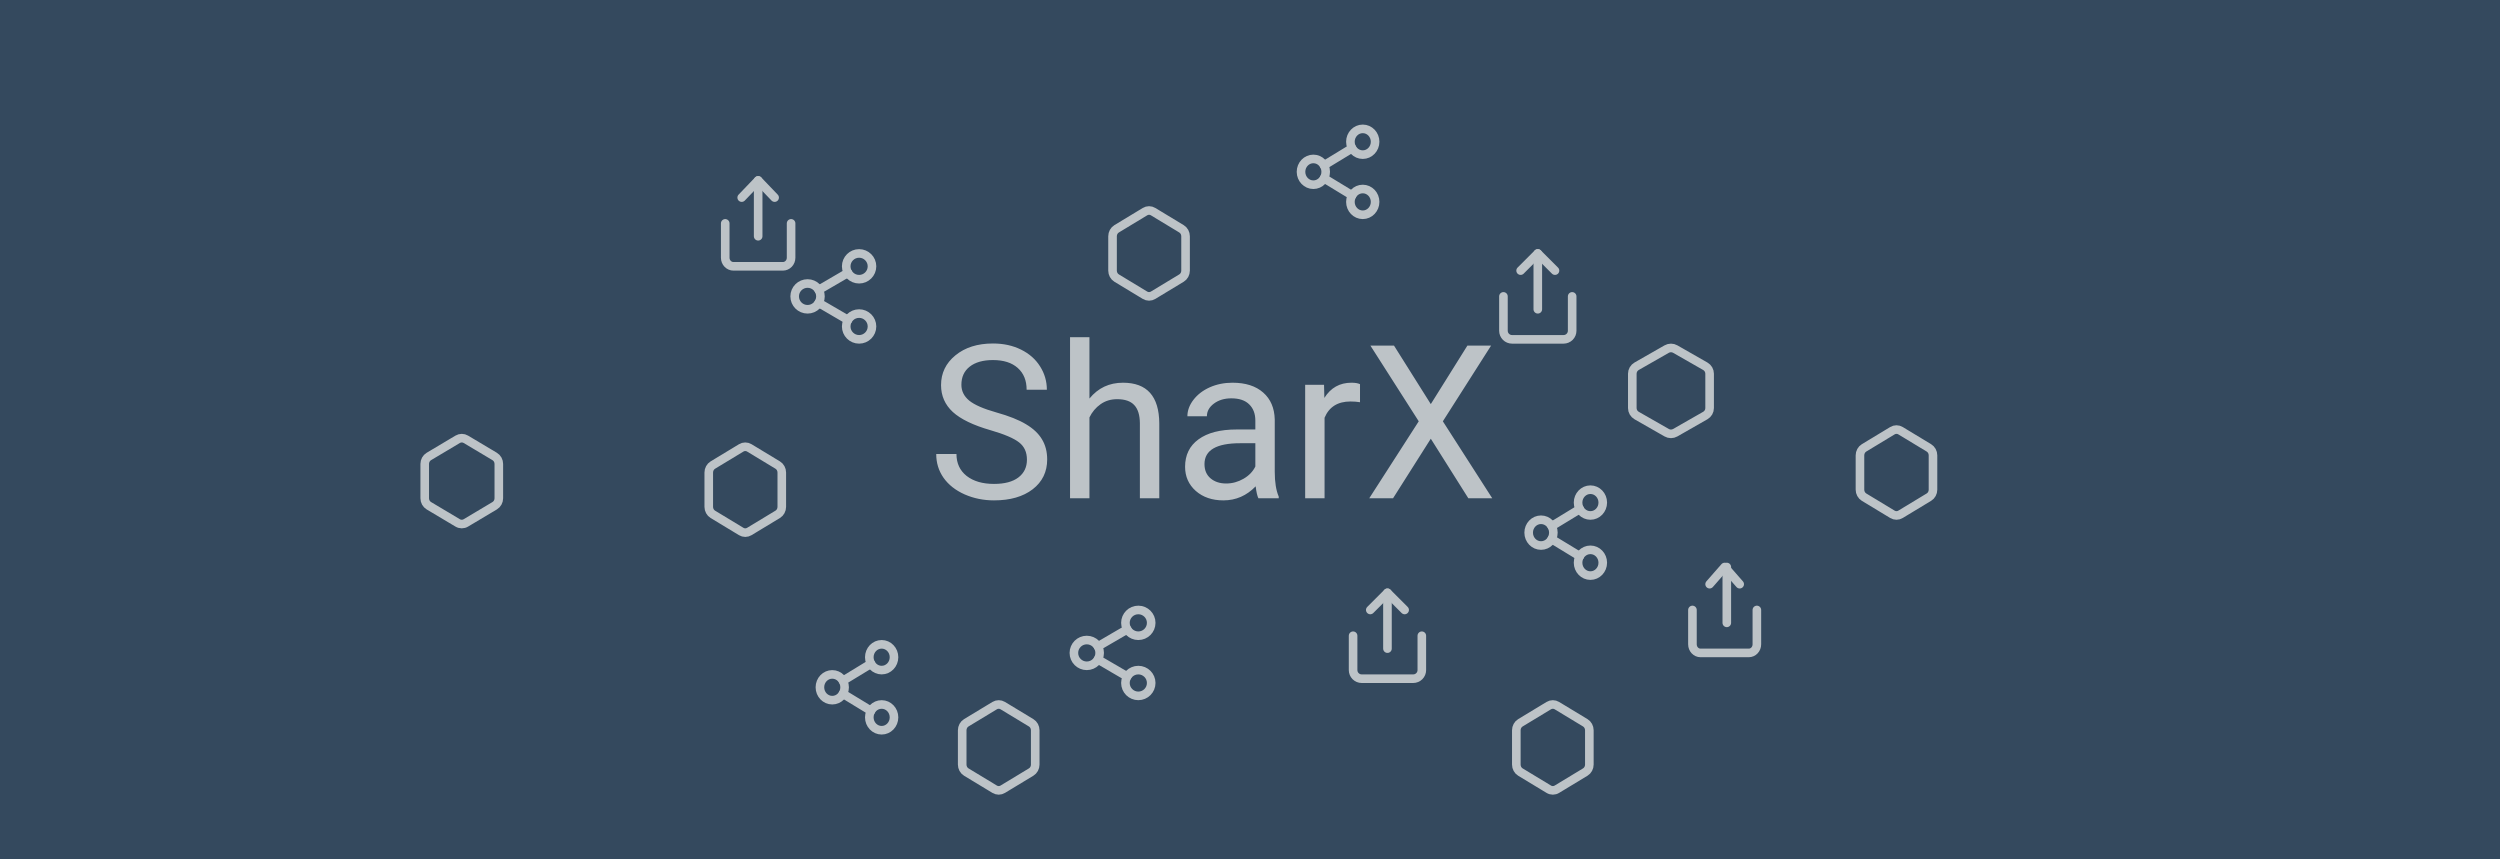 <svg width="582" height="200" viewBox="0 0 582 200" fill="none" xmlns="http://www.w3.org/2000/svg">
<rect width="582" height="200" fill="#34495E"/>
<path d="M230.6 100.155C226.579 99 223.65 97.584 221.811 95.907C219.988 94.215 219.076 92.131 219.076 89.657C219.076 86.858 220.191 84.546 222.421 82.724C224.667 80.884 227.58 79.965 231.161 79.965C233.603 79.965 235.775 80.437 237.68 81.381C239.6 82.325 241.081 83.627 242.123 85.287C243.181 86.947 243.71 88.762 243.71 90.731H238.998C238.998 88.583 238.314 86.898 236.947 85.678C235.58 84.441 233.651 83.822 231.161 83.822C228.85 83.822 227.043 84.335 225.741 85.36C224.455 86.37 223.812 87.777 223.812 89.584C223.812 91.033 224.423 92.261 225.644 93.27C226.881 94.263 228.972 95.175 231.918 96.005C234.88 96.835 237.191 97.755 238.852 98.764C240.528 99.757 241.765 100.92 242.562 102.255C243.376 103.59 243.783 105.16 243.783 106.967C243.783 109.848 242.66 112.159 240.414 113.9C238.168 115.626 235.165 116.488 231.405 116.488C228.964 116.488 226.685 116.024 224.569 115.097C222.453 114.153 220.818 112.867 219.662 111.239C218.523 109.612 217.953 107.764 217.953 105.697H222.665C222.665 107.846 223.454 109.547 225.033 110.8C226.628 112.037 228.752 112.655 231.405 112.655C233.879 112.655 235.775 112.151 237.094 111.142C238.412 110.132 239.071 108.757 239.071 107.016C239.071 105.274 238.461 103.931 237.24 102.987C236.02 102.027 233.806 101.083 230.6 100.155ZM253.622 92.782C255.624 90.325 258.228 89.096 261.435 89.096C267.017 89.096 269.833 92.245 269.882 98.544V116H265.365V98.519C265.349 96.615 264.91 95.207 264.047 94.296C263.201 93.384 261.874 92.929 260.067 92.929C258.603 92.929 257.317 93.319 256.21 94.101C255.103 94.882 254.241 95.907 253.622 97.177V116H249.105V78.5H253.622V92.782ZM292.953 116C292.693 115.479 292.481 114.551 292.318 113.217C290.219 115.398 287.712 116.488 284.799 116.488C282.195 116.488 280.054 115.756 278.378 114.291C276.718 112.81 275.888 110.938 275.888 108.676C275.888 105.925 276.929 103.793 279.013 102.279C281.112 100.749 284.058 99.984 287.851 99.984H292.245V97.909C292.245 96.33 291.773 95.077 290.829 94.149C289.885 93.205 288.493 92.733 286.654 92.733C285.043 92.733 283.692 93.14 282.602 93.954C281.511 94.768 280.966 95.753 280.966 96.908H276.425C276.425 95.59 276.889 94.32 277.816 93.1C278.76 91.863 280.03 90.886 281.625 90.17C283.236 89.454 285.002 89.096 286.923 89.096C289.966 89.096 292.351 89.861 294.076 91.391C295.801 92.904 296.697 94.996 296.762 97.665V109.823C296.762 112.248 297.071 114.177 297.689 115.609V116H292.953ZM285.458 112.558C286.874 112.558 288.217 112.191 289.486 111.459C290.756 110.727 291.675 109.774 292.245 108.603V103.183H288.705C283.171 103.183 280.404 104.802 280.404 108.041C280.404 109.457 280.876 110.564 281.82 111.361C282.764 112.159 283.977 112.558 285.458 112.558ZM316.61 93.637C315.927 93.523 315.186 93.466 314.389 93.466C311.426 93.466 309.416 94.727 308.358 97.25V116H303.842V89.584H308.236L308.31 92.636C309.791 90.276 311.89 89.096 314.608 89.096C315.487 89.096 316.155 89.21 316.61 89.438V93.637ZM333.09 94.076L341.61 80.453H347.128L335.897 98.08L347.396 116H341.83L333.09 102.133L324.301 116H318.759L330.282 98.08L319.027 80.453H324.521L333.09 94.076Z" fill="#BDC3C7"/>
<path d="M315 148V156C315 156.53 315.211 157.039 315.586 157.414C315.961 157.789 316.47 158 317 158H329C329.53 158 330.039 157.789 330.414 157.414C330.789 157.039 331 156.53 331 156V148" stroke="#BDC3C7" stroke-width="2" stroke-linecap="round" stroke-linejoin="round"/>
<path d="M327 142L323 138L319 142" stroke="#BDC3C7" stroke-width="2" stroke-linecap="round" stroke-linejoin="round"/>
<path d="M323 138V151" stroke="#BDC3C7" stroke-width="2" stroke-linecap="round" stroke-linejoin="round"/>
<path d="M394 142V150C394 150.53 394.198 151.039 394.549 151.414C394.901 151.789 395.378 152 395.875 152H407.125C407.622 152 408.099 151.789 408.451 151.414C408.802 151.039 409 150.53 409 150V142" stroke="#BDC3C7" stroke-width="2" stroke-linecap="round" stroke-linejoin="round"/>
<path d="M405 136L401.5 132L398 136" stroke="#BDC3C7" stroke-width="2" stroke-linecap="round" stroke-linejoin="round"/>
<path d="M402 132V145" stroke="#BDC3C7" stroke-width="2" stroke-linecap="round" stroke-linejoin="round"/>
<path d="M350 69V77C350 77.53 350.211 78.039 350.586 78.414C350.961 78.789 351.47 79 352 79H364C364.53 79 365.039 78.789 365.414 78.414C365.789 78.039 366 77.53 366 77V69" stroke="#BDC3C7" stroke-width="2" stroke-linecap="round" stroke-linejoin="round"/>
<path d="M362 63L358 59L354 63" stroke="#BDC3C7" stroke-width="2" stroke-linecap="round" stroke-linejoin="round"/>
<path d="M358 59V72" stroke="#BDC3C7" stroke-width="2" stroke-linecap="round" stroke-linejoin="round"/>
<path d="M168.833 52V60C168.833 60.53 169.035 61.039 169.395 61.414C169.754 61.789 170.242 62 170.75 62H182.25C182.758 62 183.246 61.789 183.605 61.414C183.965 61.039 184.167 60.53 184.167 60V52" stroke="#BDC3C7" stroke-width="2" stroke-linecap="round" stroke-linejoin="round"/>
<path d="M180.333 46L176.5 42L172.667 46" stroke="#BDC3C7" stroke-width="2" stroke-linecap="round" stroke-linejoin="round"/>
<path d="M176.5 42V55" stroke="#BDC3C7" stroke-width="2" stroke-linecap="round" stroke-linejoin="round"/>
<path d="M205.25 156C206.838 156 208.125 154.657 208.125 153C208.125 151.343 206.838 150 205.25 150C203.662 150 202.375 151.343 202.375 153C202.375 154.657 203.662 156 205.25 156Z" stroke="#BDC3C7" stroke-width="2" stroke-linecap="round" stroke-linejoin="round"/>
<path d="M193.75 163C195.338 163 196.625 161.657 196.625 160C196.625 158.343 195.338 157 193.75 157C192.162 157 190.875 158.343 190.875 160C190.875 161.657 192.162 163 193.75 163Z" stroke="#BDC3C7" stroke-width="2" stroke-linecap="round" stroke-linejoin="round"/>
<path d="M205.25 170C206.838 170 208.125 168.657 208.125 167C208.125 165.343 206.838 164 205.25 164C203.662 164 202.375 165.343 202.375 167C202.375 168.657 203.662 170 205.25 170Z" stroke="#BDC3C7" stroke-width="2" stroke-linecap="round" stroke-linejoin="round"/>
<path d="M196.232 161.51L202.777 165.49" stroke="#BDC3C7" stroke-width="2" stroke-linecap="round" stroke-linejoin="round"/>
<path d="M202.768 154.51L196.232 158.49" stroke="#BDC3C7" stroke-width="2" stroke-linecap="round" stroke-linejoin="round"/>
<path d="M200 65C201.657 65 203 63.657 203 62C203 60.343 201.657 59 200 59C198.343 59 197 60.343 197 62C197 63.657 198.343 65 200 65Z" stroke="#BDC3C7" stroke-width="2" stroke-linecap="round" stroke-linejoin="round"/>
<path d="M188 72C189.657 72 191 70.657 191 69C191 67.343 189.657 66 188 66C186.343 66 185 67.343 185 69C185 70.657 186.343 72 188 72Z" stroke="#BDC3C7" stroke-width="2" stroke-linecap="round" stroke-linejoin="round"/>
<path d="M200 79C201.657 79 203 77.657 203 76C203 74.343 201.657 73 200 73C198.343 73 197 74.343 197 76C197 77.657 198.343 79 200 79Z" stroke="#BDC3C7" stroke-width="2" stroke-linecap="round" stroke-linejoin="round"/>
<path d="M190.59 70.51L197.42 74.49" stroke="#BDC3C7" stroke-width="2" stroke-linecap="round" stroke-linejoin="round"/>
<path d="M197.41 63.51L190.59 67.49" stroke="#BDC3C7" stroke-width="2" stroke-linecap="round" stroke-linejoin="round"/>
<path d="M317.25 36C318.838 36 320.125 34.657 320.125 33C320.125 31.343 318.838 30 317.25 30C315.662 30 314.375 31.343 314.375 33C314.375 34.657 315.662 36 317.25 36Z" stroke="#BDC3C7" stroke-width="2" stroke-linecap="round" stroke-linejoin="round"/>
<path d="M305.75 43C307.338 43 308.625 41.657 308.625 40C308.625 38.343 307.338 37 305.75 37C304.162 37 302.875 38.343 302.875 40C302.875 41.657 304.162 43 305.75 43Z" stroke="#BDC3C7" stroke-width="2" stroke-linecap="round" stroke-linejoin="round"/>
<path d="M317.25 50C318.838 50 320.125 48.657 320.125 47C320.125 45.343 318.838 44 317.25 44C315.662 44 314.375 45.343 314.375 47C314.375 48.657 315.662 50 317.25 50Z" stroke="#BDC3C7" stroke-width="2" stroke-linecap="round" stroke-linejoin="round"/>
<path d="M308.232 41.51L314.777 45.49" stroke="#BDC3C7" stroke-width="2" stroke-linecap="round" stroke-linejoin="round"/>
<path d="M314.768 34.51L308.232 38.49" stroke="#BDC3C7" stroke-width="2" stroke-linecap="round" stroke-linejoin="round"/>
<path d="M370.25 120C371.838 120 373.125 118.657 373.125 117C373.125 115.343 371.838 114 370.25 114C368.662 114 367.375 115.343 367.375 117C367.375 118.657 368.662 120 370.25 120Z" stroke="#BDC3C7" stroke-width="2" stroke-linecap="round" stroke-linejoin="round"/>
<path d="M358.75 127C360.338 127 361.625 125.657 361.625 124C361.625 122.343 360.338 121 358.75 121C357.162 121 355.875 122.343 355.875 124C355.875 125.657 357.162 127 358.75 127Z" stroke="#BDC3C7" stroke-width="2" stroke-linecap="round" stroke-linejoin="round"/>
<path d="M370.25 134C371.838 134 373.125 132.657 373.125 131C373.125 129.343 371.838 128 370.25 128C368.662 128 367.375 129.343 367.375 131C367.375 132.657 368.662 134 370.25 134Z" stroke="#BDC3C7" stroke-width="2" stroke-linecap="round" stroke-linejoin="round"/>
<path d="M361.232 125.51L367.778 129.49" stroke="#BDC3C7" stroke-width="2" stroke-linecap="round" stroke-linejoin="round"/>
<path d="M367.768 118.51L361.232 122.49" stroke="#BDC3C7" stroke-width="2" stroke-linecap="round" stroke-linejoin="round"/>
<path d="M265 156C266.657 156 268 157.343 268 159C268 160.657 266.657 162 265 162C263.343 162 262 160.657 262 159C262 157.343 263.343 156 265 156Z" stroke="#BDC3C7" stroke-width="2" stroke-linecap="round" stroke-linejoin="round"/>
<path d="M253 149C254.657 149 256 150.343 256 152C256 153.657 254.657 155 253 155C251.343 155 250 153.657 250 152C250 150.343 251.343 149 253 149Z" stroke="#BDC3C7" stroke-width="2" stroke-linecap="round" stroke-linejoin="round"/>
<path d="M265 142C266.657 142 268 143.343 268 145C268 146.657 266.657 148 265 148C263.343 148 262 146.657 262 145C262 143.343 263.343 142 265 142Z" stroke="#BDC3C7" stroke-width="2" stroke-linecap="round" stroke-linejoin="round"/>
<path d="M255.59 150.49L262.42 146.51" stroke="#BDC3C7" stroke-width="2" stroke-linecap="round" stroke-linejoin="round"/>
<path d="M262.41 157.49L255.59 153.51" stroke="#BDC3C7" stroke-width="2" stroke-linecap="round" stroke-linejoin="round"/>
<path d="M116.125 116V108C116.125 107.649 116.036 107.305 115.868 107.001C115.7 106.698 115.458 106.445 115.167 106.27L108.458 102.27C108.167 102.094 107.836 102.002 107.5 102.002C107.164 102.002 106.833 102.094 106.542 102.27L99.833 106.27C99.542 106.445 99.3 106.698 99.132 107.001C98.964 107.305 98.875 107.649 98.875 108V116C98.875 116.351 98.964 116.695 99.132 116.999C99.3 117.302 99.542 117.555 99.833 117.73L106.542 121.73C106.833 121.906 107.164 121.998 107.5 121.998C107.836 121.998 108.167 121.906 108.458 121.73L115.167 117.73C115.458 117.555 115.7 117.302 115.868 116.999C116.036 116.695 116.125 116.351 116.125 116Z" stroke="#BDC3C7" stroke-width="2" stroke-linecap="round" stroke-linejoin="round"/>
<path d="M241 178.001V169.999C241 169.648 240.912 169.304 240.746 169C240.581 168.696 240.342 168.444 240.056 168.269L233.444 164.268C233.157 164.092 232.832 164 232.5 164C232.168 164 231.843 164.092 231.556 164.268L224.944 168.269C224.658 168.444 224.419 168.696 224.254 169C224.088 169.304 224 169.648 224 169.999V178.001C224 178.352 224.088 178.696 224.254 179C224.419 179.304 224.658 179.556 224.944 179.731L231.556 183.732C231.843 183.908 232.168 184 232.5 184C232.832 184 233.157 183.908 233.444 183.732L240.056 179.731C240.342 179.556 240.581 179.304 240.746 179C240.912 178.696 241 178.352 241 178.001Z" stroke="#BDC3C7" stroke-width="2" stroke-linecap="round" stroke-linejoin="round"/>
<path d="M370 178.001V169.999C370 169.648 369.912 169.304 369.746 169C369.581 168.696 369.342 168.444 369.056 168.269L362.444 164.268C362.157 164.092 361.832 164 361.5 164C361.168 164 360.843 164.092 360.556 164.268L353.944 168.269C353.658 168.444 353.419 168.696 353.254 169C353.088 169.304 353 169.648 353 169.999V178.001C353 178.352 353.088 178.696 353.254 179C353.419 179.304 353.658 179.556 353.944 179.731L360.556 183.732C360.843 183.908 361.168 184 361.5 184C361.832 184 362.157 183.908 362.444 183.732L369.056 179.731C369.342 179.556 369.581 179.304 369.746 179C369.912 178.696 370 178.352 370 178.001Z" stroke="#BDC3C7" stroke-width="2" stroke-linecap="round" stroke-linejoin="round"/>
<path d="M276 63.001V54.999C276 54.648 275.912 54.304 275.746 54C275.581 53.696 275.342 53.444 275.056 53.269L268.444 49.268C268.157 49.092 267.832 49 267.5 49C267.168 49 266.843 49.092 266.556 49.268L259.944 53.269C259.658 53.444 259.419 53.696 259.254 54C259.088 54.304 259 54.648 259 54.999V63.001C259 63.352 259.088 63.696 259.254 64C259.419 64.304 259.658 64.556 259.944 64.731L266.556 68.732C266.843 68.908 267.168 69 267.5 69C267.832 69 268.157 68.908 268.444 68.732L275.056 64.731C275.342 64.556 275.581 64.304 275.746 64C275.912 63.696 276 63.352 276 63.001Z" stroke="#BDC3C7" stroke-width="2" stroke-linecap="round" stroke-linejoin="round"/>
<path d="M398 95.001V86.999C398 86.648 397.907 86.304 397.732 86C397.556 85.696 397.304 85.444 397 85.269L390 81.268C389.696 81.092 389.351 81 389 81C388.649 81 388.304 81.092 388 81.268L381 85.269C380.696 85.444 380.444 85.696 380.268 86C380.093 86.304 380 86.648 380 86.999V95.001C380 95.352 380.093 95.696 380.268 96C380.444 96.304 380.696 96.556 381 96.731L388 100.732C388.304 100.908 388.649 101 389 101C389.351 101 389.696 100.908 390 100.732L397 96.731C397.304 96.556 397.556 96.304 397.732 96C397.907 95.696 398 95.352 398 95.001Z" stroke="#BDC3C7" stroke-width="2" stroke-linecap="round" stroke-linejoin="round"/>
<path d="M450 114.001V105.999C450 105.648 449.912 105.304 449.746 105C449.581 104.696 449.342 104.444 449.056 104.269L442.444 100.268C442.157 100.092 441.832 100 441.5 100C441.168 100 440.843 100.092 440.556 100.268L433.944 104.269C433.658 104.444 433.419 104.696 433.254 105C433.088 105.304 433 105.648 433 105.999V114.001C433 114.352 433.088 114.696 433.254 115C433.419 115.304 433.658 115.556 433.944 115.731L440.556 119.732C440.843 119.908 441.168 120 441.5 120C441.832 120 442.157 119.908 442.444 119.732L449.056 115.731C449.342 115.556 449.581 115.304 449.746 115C449.912 114.696 450 114.352 450 114.001Z" stroke="#BDC3C7" stroke-width="2" stroke-linecap="round" stroke-linejoin="round"/>
<path d="M182 118.001V109.999C182 109.648 181.912 109.304 181.746 109C181.581 108.696 181.342 108.444 181.056 108.269L174.444 104.268C174.157 104.092 173.832 104 173.5 104C173.168 104 172.843 104.092 172.556 104.268L165.944 108.269C165.658 108.444 165.419 108.696 165.254 109C165.088 109.304 165 109.648 165 109.999V118.001C165 118.352 165.088 118.696 165.254 119C165.419 119.304 165.658 119.556 165.944 119.731L172.556 123.732C172.843 123.908 173.168 124 173.5 124C173.832 124 174.157 123.908 174.444 123.732L181.056 119.731C181.342 119.556 181.581 119.304 181.746 119C181.912 118.696 182 118.352 182 118.001Z" stroke="#BDC3C7" stroke-width="2" stroke-linecap="round" stroke-linejoin="round"/>
</svg>
